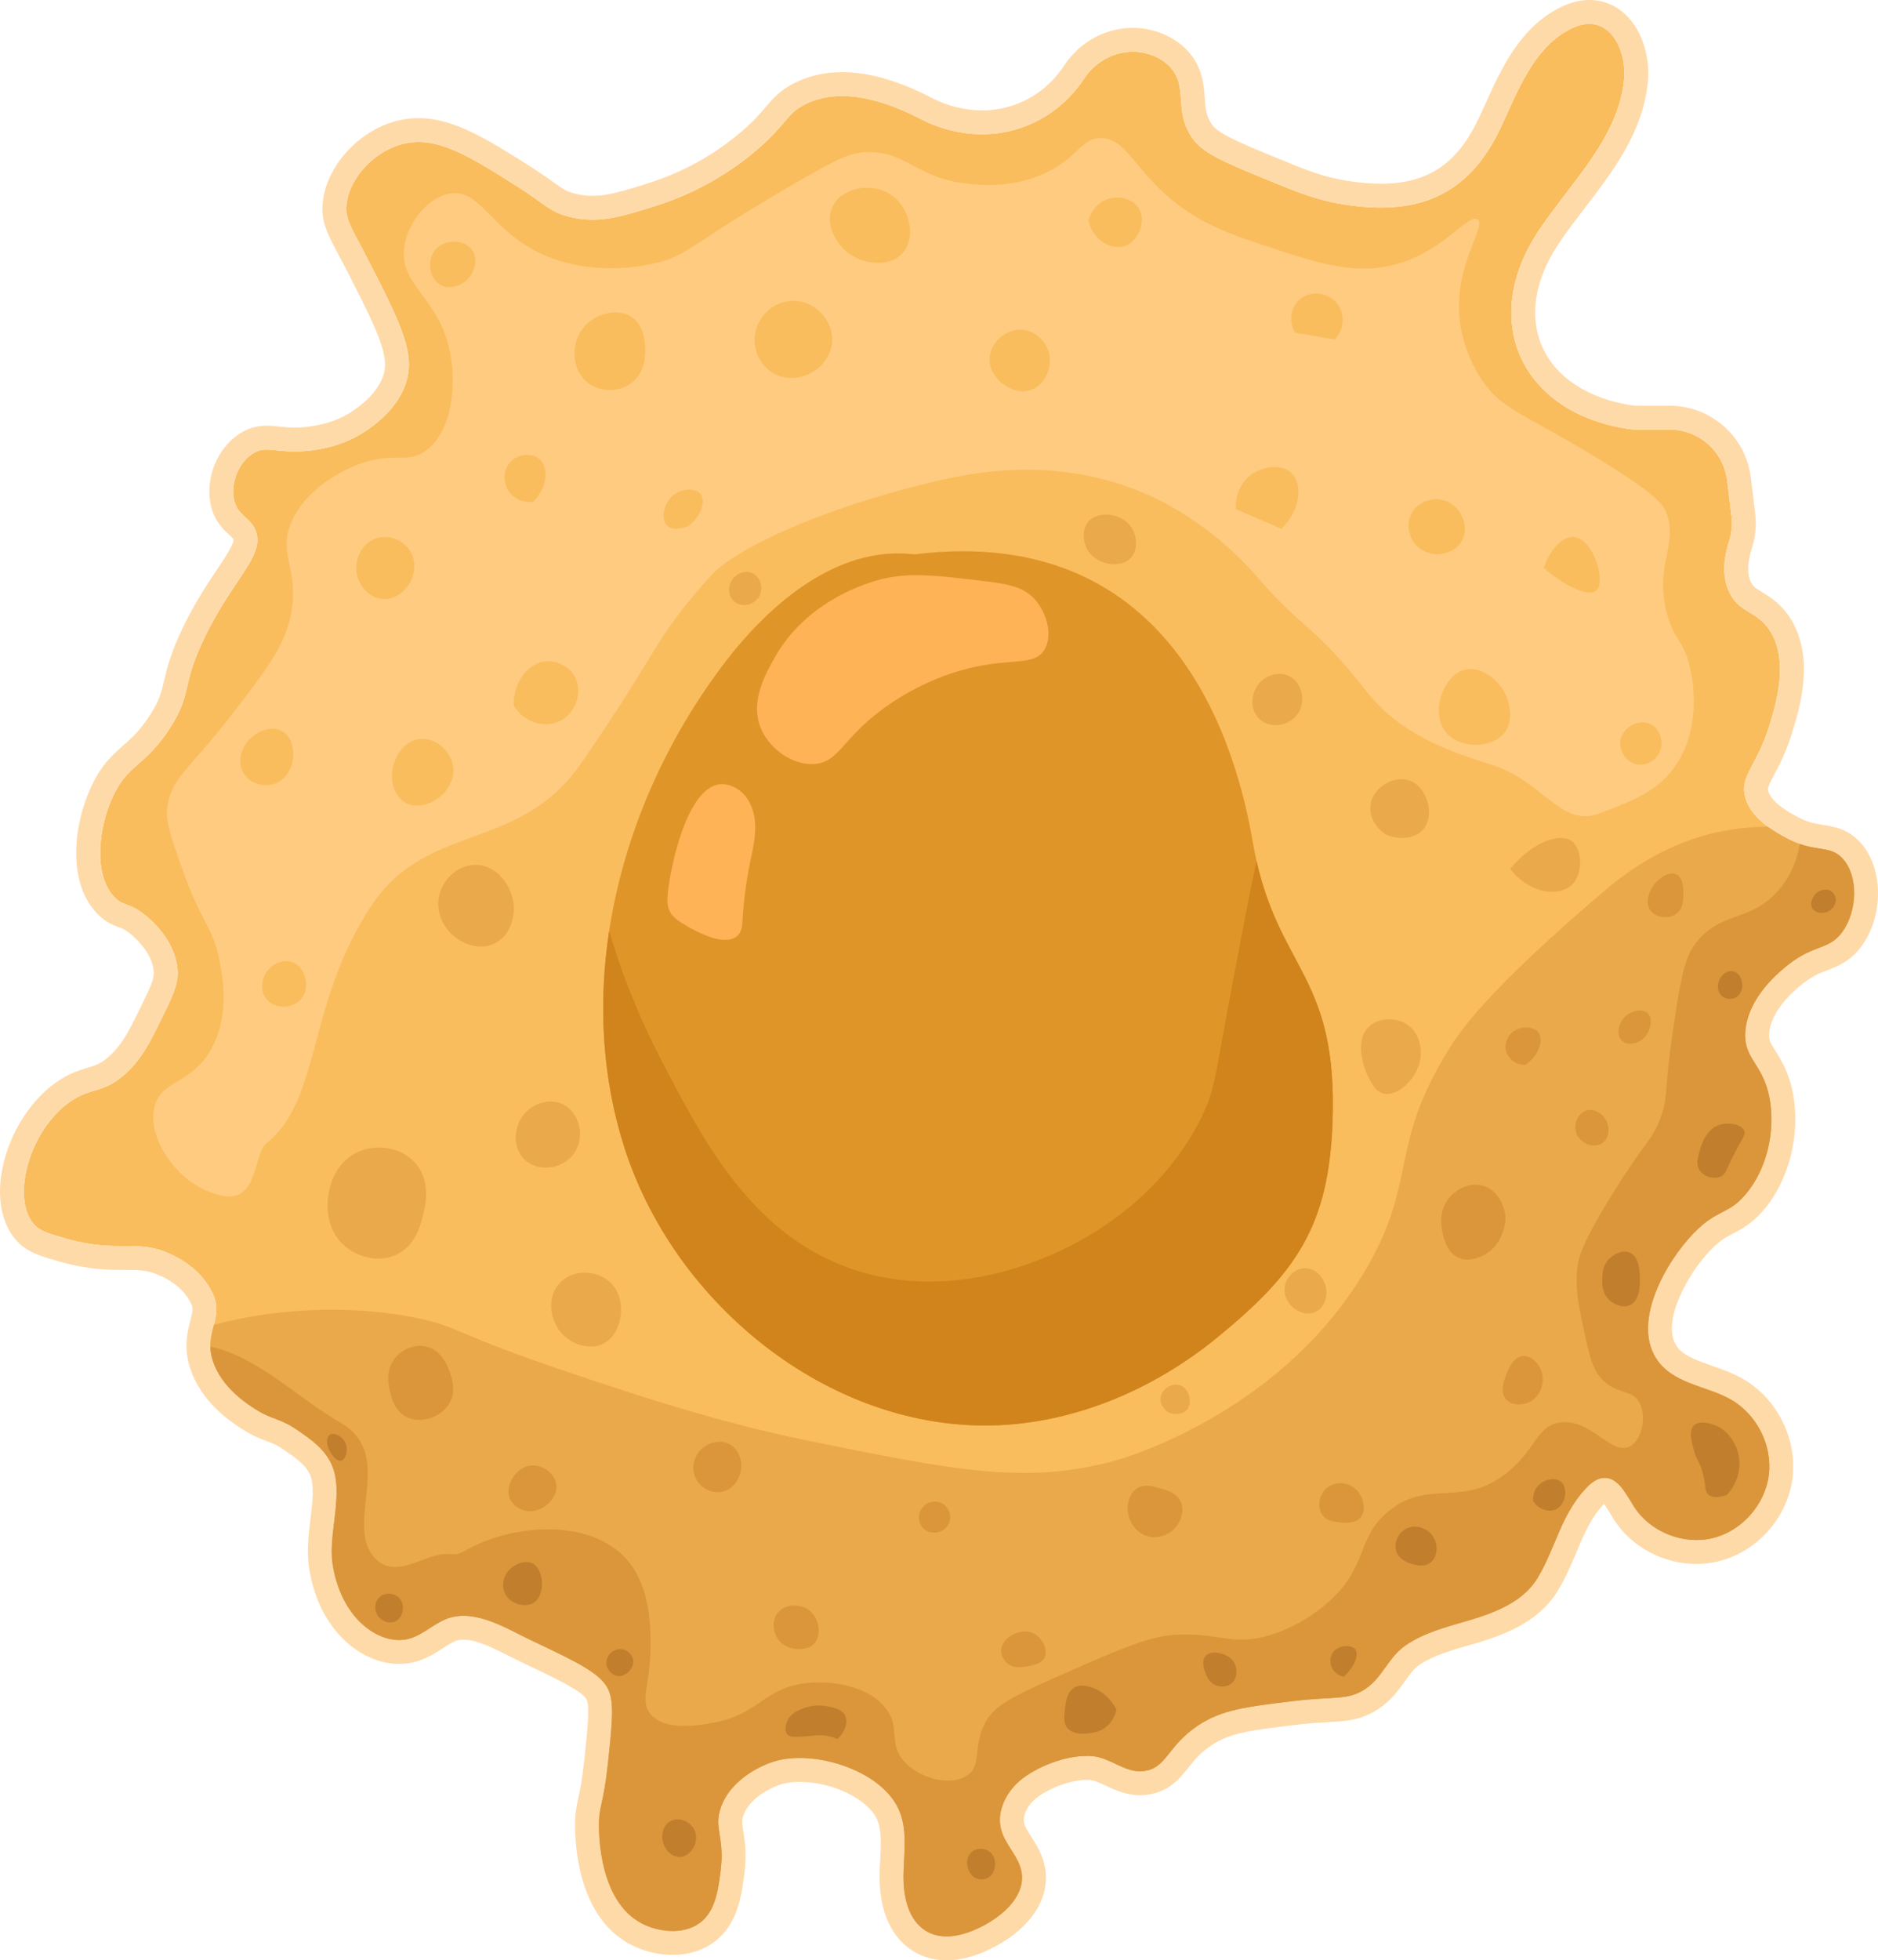 <?xml version="1.0" encoding="UTF-8"?>
<svg id="Capa_2" xmlns="http://www.w3.org/2000/svg" viewBox="0 0 630.722 658.08">
  <defs>
    <style>
      .cls-1 {
        fill: #ffdaa9;
      }

      .cls-2 {
        fill: #f9bd5d;
      }

      .cls-3 {
        fill: #ffcb80;
      }

      .cls-4 {
        fill: #db963b;
      }

      .cls-5 {
        fill: #eaa94b;
      }

      .cls-6 {
        fill: #c17e2d;
      }

      .cls-7 {
        fill: #d1831c;
      }

      .cls-8 {
        fill: #ffb357;
      }

      .cls-9 {
        fill: #e09528;
      }
    </style>
  </defs>
  <g id="Capa_1-2" data-name="Capa_1">
    <g>
      <g>
        <path class="cls-2" d="M618.854,312.718c-4.51,6.34-9.33,4.08-18.39,11.23-2.43,1.93-13.53,10.7-14.29,22.47-.61,9.36,5.99,10.39,8.17,22.47,1.94,10.78-.84,23.62-8.17,32.17-5.9,6.88-9.33,4.68-17.36,12.94-9.03,9.28-20.43,29.01-12.82,41.63,5.42,8.98,16.9,9.43,25.25,14.15,8.78,4.96,14.1,15.46,12.81,25.46-1.29,10-9.18,18.84-18.99,21.15-9.81,2.32-20.88-2.11-26.3-10.61-2.68-4.21-5.38-10.06-10.35-9.63-2.29.2-4.19,1.82-5.78,3.49-8.36,8.84-10.18,20.01-16.18,30.02-4.94,8.24-14.61,11.84-23.71,14.49-7.01,2.04-14.55,4.01-20.64,8.19-5.94,4.09-7.75,10.86-13.59,14.68-6.01,3.93-10.19,2.35-24.51,4.08-15.64,1.9-23.7,2.88-31.66,8.17-10.41,6.93-10.48,14.46-18.39,15.32-6,.66-10.91-4.43-16.85-5.01-7.72-.74-17.43,2.8-23.54,7.37-5.37,4.02-9.11,11.02-7.26,17.48,1.43,5.02,5.91,8.87,6.8,14.02,1.31,7.56-5.51,14.01-12.23,17.69-6.01,3.3-13.55,5.65-19.53,2.3-6.42-3.59-8.09-12.06-7.91-19.41.17-7.35,1.42-15.1-1.68-21.77-6.19-13.34-29.2-20.21-42.39-15.73-1.75.59-13.53,4.78-17.24,15.2-2.56,7.19,1.43,9.75-.12,21.57-.86,6.53-1.79,13.54-7.15,17.36-5.67,4.03-14.01,2.85-19.41,0-14.12-7.46-14.27-29.56-14.29-32.68-.05-6.99,1.46-6.49,3.06-21.45,1.43-13.39,2.1-20.18,0-24.51-2.56-5.27-10.25-8.99-25.53-16.21-8.11-3.83-18.55-10.57-27.77-7.67-4.95,1.55-8.74,5.81-13.76,7.06-4.64,1.16-9.61-.5-13.47-3.31-6.91-5.04-10.74-13.47-12-21.93-1.54-10.36,4.06-24.04-.41-33.52-2.44-5.18-6.87-8.23-11.23-11.23-6.43-4.42-8.44-3.4-14.3-7.15-2.88-1.84-11.42-7.3-14.3-16.34-1.56-4.9-.5-8.5.38-11.95.85-3.29,1.53-6.46-.38-10.52-3.91-8.33-11.49-11.98-14.29-13.27-11.27-5.22-17.3-.18-34.73-5.11-6.12-1.73-9.23-2.65-11.23-5.11-7.44-9.1-1.22-31.35,12.25-40.85,7.2-5.07,10.9-2.59,18.39-9.19,5.7-5.03,8.59-10.92,12.25-18.38,3.87-7.89,5.81-11.83,5.56-16.34-.58-10.9-10.18-18.29-11.69-19.41-4.89-3.65-6.27-2.29-9.19-5.1-7.31-7.04-6.02-22.63-1.02-33.71,5.24-11.6,10.89-10.18,19.41-23.48,7.47-11.68,3.61-13.54,11.23-29.62,9.67-20.41,20.98-28.17,17.36-36.77-1.9-4.51-5.99-4.72-7.15-10.21-1.13-5.4,1.36-12.19,6.13-15.32,4.85-3.18,8.13,0,18.38-1.02,3.16-.31,12.18-1.31,20.43-7.15,2.72-1.93,11-7.78,13.28-17.36,2.22-9.35-2.92-19.64-13.28-39.83-5.53-10.77-7.69-13.29-7.15-18.38.96-9.1,9.65-18.21,19.4-20.43,11.17-2.54,22.05,4.34,37.79,14.3,9.54,6.03,10.9,8.53,17.36,10.21,9.66,2.51,17.4.1,27.58-3.06,6.26-1.95,20.93-6.68,35.74-19.41,10.11-8.68,9.83-12.11,16.34-15.32,12.57-6.19,27.95-.51,38.81,5.11,2.09,1.13,17.85,9.34,35.75,2.04,9.44-3.85,15.41-10.35,18.99-15.74,4.79-7.22,13.71-10.75,21.96-8.07,2.72.88,5.16,2.29,7.05,4.41,5.92,6.66.95,14.23,7.14,23.49,3.51,5.24,10.85,8.26,25.54,14.3,10.2,4.19,16.35,6.72,25.53,8.17,24.18,3.81,41.69-2.35,52.69-25.87,5.77-12.36,10.94-26.51,23.01-32.85,2.27-1.19,4.8-2.06,7.35-1.88,8.05.56,11.8,10.62,11.03,18.66-1.85,19.46-17.54,34.18-28.46,50.4-20.59,30.58-5.9,61.58,29.95,66.91.92.14,1.85.2,2.78.2h11.02c9.86,0,18.16,7.36,19.34,17.14l1.45,11.96c.34,2.78.07,5.6-.78,8.27-1.73,5.42-2.69,12.08.32,17.78,3.47,6.58,8.95,5.69,13.28,12.25,6.58,10,2.15,24.58,0,31.66-4.25,13.98-10.24,17.17-8.17,24.51,1.2,4.26,4.41,7.45,7.6,9.78,2.09,1.53,4.17,2.68,5.67,3.5,10.05,5.55,14.9,2.25,19.41,7.15,5.33,5.8,5.01,17.45,0,24.51Z"/>
        <path class="cls-1" d="M533.738,8.015c.225,0,.45.008.676.024,8.05.56,11.8,10.62,11.03,18.66-1.85,19.46-17.54,34.18-28.46,50.4-20.59,30.58-5.9,61.58,29.95,66.91.92.14,1.85.2,2.78.2h11.02c9.86,0,18.16,7.36,19.34,17.14l1.45,11.96c.34,2.78.07,5.6-.78,8.27-1.73,5.42-2.69,12.08.32,17.78,3.47,6.58,8.95,5.69,13.28,12.25,6.58,10,2.15,24.58,0,31.66-4.25,13.98-10.24,17.17-8.17,24.51,1.2,4.26,4.41,7.45,7.6,9.78,2.09,1.53,4.17,2.68,5.67,3.5,10.05,5.55,14.9,2.25,19.41,7.15,5.33,5.8,5.01,17.45,0,24.51-4.51,6.34-9.33,4.08-18.39,11.23-2.43,1.93-13.53,10.7-14.29,22.47-.61,9.36,5.99,10.39,8.17,22.47,1.94,10.78-.84,23.62-8.17,32.17-5.9,6.88-9.33,4.68-17.36,12.94-9.03,9.28-20.43,29.01-12.82,41.63,5.42,8.98,16.9,9.43,25.25,14.15,8.78,4.96,14.1,15.46,12.81,25.46-1.29,10-9.18,18.84-18.99,21.15-1.747.413-3.536.612-5.324.612-8.252,0-16.521-4.236-20.976-11.222-2.586-4.062-5.191-9.652-9.836-9.653-.169,0-.34.007-.514.022-2.29.2-4.19,1.82-5.78,3.49-8.36,8.84-10.18,20.01-16.18,30.02-4.94,8.24-14.61,11.84-23.71,14.49-7.01,2.04-14.55,4.01-20.64,8.19-5.94,4.09-7.75,10.86-13.59,14.68-6.01,3.93-10.19,2.35-24.51,4.08-15.64,1.9-23.7,2.88-31.66,8.17-10.41,6.93-10.48,14.46-18.39,15.32-.364.04-.724.059-1.081.059-5.519,0-10.19-4.524-15.769-5.069-.691-.066-1.398-.098-2.116-.098-7.313,0-15.86,3.307-21.424,7.468-5.37,4.02-9.11,11.02-7.26,17.48,1.43,5.02,5.91,8.87,6.8,14.02,1.31,7.56-5.51,14.01-12.23,17.69-3.95,2.169-8.56,3.927-12.954,3.927-2.292,0-4.526-.479-6.576-1.627-6.42-3.59-8.09-12.06-7.91-19.41.17-7.35,1.42-15.1-1.68-21.77-4.912-10.585-20.413-17.096-33.196-17.096-3.327,0-6.47.441-9.194,1.367-1.75.59-13.53,4.78-17.24,15.2-2.56,7.19,1.43,9.75-.12,21.57-.86,6.53-1.79,13.54-7.15,17.36-2.597,1.846-5.754,2.599-8.932,2.599-3.761,0-7.551-1.054-10.477-2.599-14.12-7.46-14.27-29.56-14.29-32.68-.05-6.99,1.46-6.49,3.06-21.45,1.43-13.39,2.1-20.18,0-24.51-2.56-5.27-10.25-8.99-25.53-16.21-6.739-3.183-15.088-8.375-23.008-8.375-1.611,0-3.204.215-4.762.705-4.95,1.55-8.74,5.81-13.76,7.06-1.021.255-2.058.374-3.095.374-3.678,0-7.364-1.492-10.375-3.684-6.91-5.04-10.74-13.47-12-21.93-1.54-10.36,4.06-24.04-.41-33.52-2.44-5.18-6.87-8.23-11.23-11.23-6.43-4.42-8.44-3.4-14.3-7.15-2.88-1.84-11.42-7.3-14.3-16.34-1.56-4.9-.5-8.5.38-11.95.85-3.29,1.53-6.46-.38-10.52-3.91-8.33-11.49-11.98-14.29-13.27-11.27-5.22-17.3-.18-34.73-5.11-6.12-1.73-9.23-2.65-11.23-5.11-7.44-9.1-1.22-31.35,12.25-40.85,7.2-5.07,10.9-2.59,18.39-9.19,5.7-5.03,8.59-10.92,12.25-18.38,3.87-7.89,5.81-11.83,5.56-16.34-.58-10.9-10.18-18.29-11.69-19.41-4.89-3.65-6.27-2.29-9.19-5.1-7.31-7.04-6.02-22.63-1.02-33.71,5.24-11.6,10.89-10.18,19.41-23.48,7.47-11.68,3.61-13.54,11.23-29.62,9.67-20.41,20.98-28.17,17.36-36.77-1.9-4.51-5.99-4.72-7.15-10.21-1.13-5.4,1.36-12.19,6.13-15.32,1.717-1.126,3.238-1.455,4.941-1.455,2.387,0,5.133.646,9.28.646,1.25,0,2.626-.059,4.16-.211,3.16-.31,12.18-1.31,20.43-7.15,2.72-1.93,11-7.78,13.28-17.36,2.22-9.35-2.92-19.64-13.28-39.83-5.53-10.77-7.69-13.29-7.15-18.38.96-9.1,9.65-18.21,19.4-20.43,1.581-.359,3.157-.53,4.741-.53,9.607,0,19.537,6.28,33.049,14.83,9.54,6.03,10.9,8.53,17.36,10.21,2.811.73,5.459,1.044,8.052,1.044,6.319,0,12.31-1.863,19.528-4.104,6.26-1.95,20.93-6.68,35.74-19.41,10.11-8.68,9.83-12.11,16.34-15.32,3.879-1.91,8.026-2.69,12.225-2.69,9.407,0,19.077,3.914,26.585,7.8,1.46.789,9.589,5.032,20.456,5.032,4.693,0,9.895-.791,15.293-2.992,9.44-3.85,15.41-10.35,18.99-15.74,3.707-5.587,9.887-8.965,16.315-8.965,1.879,0,3.778.288,5.645.894,2.72.88,5.16,2.29,7.05,4.41,5.92,6.66.95,14.23,7.14,23.49,3.51,5.24,10.85,8.26,25.54,14.3,10.2,4.19,16.35,6.72,25.53,8.17,4.332.682,8.452,1.045,12.356,1.045,17.891,0,31.304-7.609,40.334-26.915,5.77-12.36,10.94-26.51,23.01-32.85,2.069-1.085,4.355-1.904,6.674-1.904M533.738,0c-3.376,0-6.776.922-10.395,2.82-13.075,6.868-19.166,20.307-24.54,32.164-.67,1.479-1.336,2.949-2.011,4.394-7.307,15.623-17.198,22.291-33.072,22.291-3.38,0-7.118-.319-11.109-.948-8.236-1.301-13.723-3.555-23.684-7.647l-.048-.02c-12.328-5.069-19.771-8.129-21.927-11.347-1.919-2.872-2.095-5.386-2.338-8.865-.299-4.276-.708-10.131-5.471-15.489-2.738-3.071-6.292-5.326-10.573-6.711-2.619-.851-5.351-1.284-8.112-1.284-9.185,0-17.781,4.691-22.994,12.549-3.925,5.909-9.086,10.2-15.338,12.749-3.903,1.592-8.03,2.399-12.267,2.399-8.681,0-15.388-3.388-16.645-4.068l-.064-.035-.064-.033c-11.308-5.852-21.209-8.697-30.269-8.697-5.725,0-11.03,1.183-15.765,3.514-5.01,2.47-7.378,5.25-9.886,8.194-1.861,2.184-3.97,4.66-8.134,8.236-13.848,11.903-27.692,16.216-32.903,17.839-6.749,2.095-12.053,3.741-17.145,3.741-2.025,0-3.999-.257-6.036-.787-2.813-.731-3.935-1.534-7.267-3.917-1.948-1.393-4.372-3.127-7.827-5.311-14.187-8.977-25.396-16.07-37.331-16.07-2.195,0-4.388.246-6.518.73-13.044,2.97-24.285,15.007-25.593,27.404-.69,6.506,1.495,10.608,5.115,17.405.84,1.577,1.792,3.365,2.876,5.476,9.585,18.68,14.126,27.942,12.612,34.318-1.573,6.611-7.987,11.162-10.094,12.657-4.467,3.163-10.046,5.085-16.6,5.728-1.173.117-2.274.173-3.377.173-1.92,0-3.503-.173-5.034-.341-1.366-.15-2.779-.304-4.246-.304-3.49,0-6.457.879-9.335,2.767-7.404,4.859-11.433,14.81-9.58,23.664,1.185,5.609,4.35,8.489,6.24,10.209.956.87,1.234,1.151,1.369,1.471.515,1.223-2.924,6.361-5.434,10.112-3.436,5.133-7.712,11.523-11.783,20.115-3.985,8.409-5.154,13.434-6.094,17.471-.912,3.92-1.463,6.286-4.645,11.262-3.45,5.385-6.163,7.768-9.035,10.29-3.503,3.076-7.473,6.562-10.927,14.209-6.079,13.47-7.806,32.602,2.764,42.782,2.684,2.583,5.081,3.431,6.668,3.991,1.066.377,1.771.626,3.288,1.758.845.627,8.097,6.207,8.481,13.413.129,2.33-1.266,5.278-4.717,12.313l-.035.071c-3.395,6.921-5.849,11.921-10.357,15.9-2.791,2.459-4.417,2.942-7.111,3.743-2.796.831-6.277,1.865-10.591,4.903-9.528,6.72-16.776,19.084-18.47,31.502-1.154,8.462.49,15.911,4.63,20.974,3.628,4.463,8.505,5.841,15.255,7.749,9.648,2.729,16.283,2.74,21.615,2.748,4.867.008,7.804.013,11.927,1.922,1.901.876,7.642,3.521,10.403,9.403.657,1.396.638,2.159-.125,5.11l-.124.484c-.979,3.811-2.321,9.031-.133,15.902,3.761,11.807,14.194,18.472,17.622,20.662,3.453,2.21,6.003,3.164,8.052,3.93,1.981.741,3.413,1.277,6.023,3.071,3.755,2.584,7.001,4.817,8.52,8.04,1.64,3.478.927,9.4.238,15.128-.639,5.313-1.3,10.806-.505,16.155,1.739,11.675,7.138,21.343,15.205,27.227,4.629,3.37,9.989,5.223,15.098,5.223,1.716,0,3.411-.206,5.038-.613,3.916-.975,6.949-2.934,9.624-4.663,1.681-1.086,3.269-2.112,4.587-2.525.728-.229,1.498-.339,2.366-.338,4.473,0,10.229,2.916,15.307,5.488,1.478.749,2.874,1.456,4.279,2.12,10.471,4.947,20.362,9.621,21.743,12.465,1.141,2.353.26,10.604-.76,20.157-.765,7.15-1.498,10.51-2.033,12.964-.592,2.712-1.103,5.055-1.072,9.395.058,9.017,1.982,30.95,18.561,39.709,4.31,2.275,9.36,3.527,14.221,3.527,5.125,0,9.82-1.411,13.576-4.081,8.215-5.855,9.508-15.675,10.453-22.846.913-6.963.198-11.417-.324-14.669-.459-2.856-.544-3.593.049-5.259,2.424-6.809,11.251-9.957,12.249-10.293,1.83-.621,4.118-.947,6.635-.947,10.921 0,22.793,5.704,25.926,12.455,1.65,3.55,1.398,8.424,1.132,13.585-.078,1.503-.158,3.058-.194,4.627-.31,12.639,3.956,22.086,12.011,26.59,3.133,1.755,6.663,2.647,10.488,2.647,5.214,0,10.87-1.654,16.812-4.917,11.886-6.509,17.971-16.262,16.269-26.084-.75-4.342-2.911-7.75-4.647-10.489-1.028-1.622-1.999-3.154-2.342-4.358-.755-2.637,1.118-6.445,4.355-8.868,4.546-3.4,11.537-5.87,16.62-5.87.47,0,.925.021,1.352.061,1.241.121,2.986.943,4.834,1.812,3.117,1.467,6.995,3.293,11.7,3.293.653,0,1.311-.036,1.956-.107,7.65-.832,11.356-5.477,14.334-9.21,1.95-2.445,3.967-4.973,7.621-7.405,6.373-4.236,13.209-5.066,28.185-6.886,4.553-.55,8.095-.75,10.941-.912,6.26-.354,11.204-.634,16.988-4.417,4.195-2.744,6.708-6.245,8.926-9.335,1.624-2.262,3.026-4.215,4.823-5.452,4.535-3.113,10.701-4.892,16.663-6.612l1.671-.484c11.021-3.209,22.082-7.619,28.345-18.064,2.591-4.322,4.41-8.646,6.17-12.828,2.576-6.122,4.801-11.409,8.959-15.806.091-.095.176-.183.256-.264.7.953,1.514,2.299,2.076,3.228.409.676.812,1.341,1.214,1.972,5.875,9.213,16.501,14.933,27.737,14.933,2.435,0,4.847-.278,7.169-.828,13.047-3.072,23.37-14.556,25.094-27.924,1.696-13.151-5.219-26.912-16.817-33.463-3.417-1.932-6.964-3.173-10.394-4.374-6.09-2.132-9.925-3.607-11.936-6.94-4.763-7.899,3.896-23.876,11.702-31.899,3.179-3.269,5.204-4.315,7.549-5.526,2.778-1.434,6.235-3.22,10.151-7.785,8.515-9.932,12.429-25.164,9.974-38.807-1.318-7.305-4.017-11.585-5.988-14.711-1.797-2.851-2.216-3.607-2.072-5.819.341-5.276,4.335-11.202,11.247-16.691,3.328-2.626,5.753-3.558,8.32-4.544,3.503-1.346,7.862-3.021,11.646-8.34,7.359-10.37,7.068-26.202-.629-34.579-4.179-4.54-8.738-5.263-12.402-5.844-2.731-.433-5.311-.843-9.035-2.899-1.243-.68-3.076-1.682-4.811-2.951-2.57-1.877-4.122-3.722-4.619-5.486-.268-.951-.246-1.337,1.991-5.58,1.74-3.3,4.124-7.819,6.132-14.426,2.491-8.205,7.671-25.261-.973-38.397-3.098-4.692-6.674-6.855-9.285-8.434-2.164-1.308-2.883-1.787-3.601-3.149-1.439-2.725-1.362-6.628.226-11.604,1.213-3.81,1.583-7.738,1.1-11.68l-1.449-11.951c-1.664-13.789-13.399-24.19-27.296-24.19h-11.02c-.57,0-1.1-.037-1.575-.109-14.636-2.176-25.63-9.354-30.191-19.696-4.532-10.277-2.513-22.641,5.684-34.815,2.627-3.902,5.538-7.705,8.621-11.731,9.621-12.568,19.57-25.563,21.17-42.387.737-7.7-1.542-15.717-5.948-20.917-3.314-3.912-7.638-6.158-12.504-6.497-.401-.028-.818-.043-1.232-.043h0Z"/>
      </g>
      <path class="cls-9" d="M447.534,376.628c-1.26,34.68-11.91,50.51-38.81,72.44-19.3,15.74-42.91,26.56-67.7,28.98-57.61,5.65-113.51-37.49-131.25-92.59-7.6-23.6-8.92-48.55-5.18-72.96,4.98-32.6,19-64.26,39.16-90.5,15.33-19.93,37.6-38.55,62.5-35.99.27.03.53.12.79.09,89.13-10.99,108.75,67.94,113.64,96.28.4,2.32.84,4.51,1.31,6.59,8.37,36.99,27.28,39.31,25.54,87.66Z"/>
      <path class="cls-7" d="M447.534,376.628c-1.26,34.68-11.91,50.51-38.81,72.44-19.3,15.74-42.91,26.56-67.7,28.98-57.61,5.65-113.51-37.49-131.25-92.59-7.6-23.6-8.92-48.55-5.18-72.96,3.4,11.64,8.51,25.93,16.94,42.26,14.57,28.22,31.11,60.25,65.36,71.51,30.78,10.13,59.17-2.02,66.38-5.1,7.37-3.16,35.31-16.14,50.04-45.71,4.86-9.75,4.73-14.17,10.22-43.16,3.33-17.63,6.06-32.06,8.46-43.33,8.37,36.99,27.28,39.31,25.54,87.66Z"/>
      <path class="cls-8" d="M331.574,195.207c-18.445-2.23-27.667-3.345-38.298,0-4.433,1.395-22.864,7.492-32.936,25.277-3.37,5.951-8.729,15.414-4.596,24.511,2.978,6.553,10.421,11.901,17.617,11.489,8.373-.479,9.355-8.352,22.979-18.383,2.864-2.108,13.697-9.935,28.773-13.694,14.632-3.648,22.146-.693,25.61-6.221,2.981-4.757.841-12.413-3.064-16.851-3.552-4.037-8.373-5.195-16.085-6.128Z"/>
      <path class="cls-8" d="M242.702,263.226c-12.081-.229-17.747,29.041-18.435,36.755-.175,1.958-.254,4.019.585,5.797.855,1.812,2.542,3.074,4.231,4.15,3.001,1.913,6.218,3.486,9.571,4.68,3.326,1.185,7.775,1.647,9.704-1.311.847-1.299.936-2.932,1.026-4.481.368-6.343,1.186-12.659,2.447-18.886.895-4.424,2.02-8.874,1.79-13.382-.23-4.507-2.071-9.203-5.878-11.625-1.791-1.139-3.47-1.668-5.041-1.698Z"/>
      <path class="cls-3" d="M61.191,291.649c-3.588-10.147-5.382-15.22-5.106-19.506.683-10.612,7.729-14.049,21.447-31.837,12.464-16.162,18.695-24.243,20.425-35.425,2.27-14.673-4.795-18.864,0-29.775,5.843-13.294,21.545-18.931,23.489-19.6,11.391-3.922,15.254.298,21.447-4.12,8.98-6.405,10.528-22.176,8.17-33.541-3.78-18.224-16.939-21.929-15.319-34.723,1.083-8.554,8.289-17.351,15.888-18.193,9.57-1.06,12.934,11.249,28.026,19.214,17.452,9.21,36.357,5.102,39.83,4.347,11.859-2.577,12.148-6.65,49.021-27.837,13.759-7.906,17.299-9.396,22.468-9.567,13.5-.447,16.742,8.807,34.135,10.588,4.424.453,15.764,1.615,27.009-4.085,10.014-5.076,11.129-11.12,17.495-11.234,7.763-.139,10.675,8.767,21.447,18.573,11.124,10.127,22.574,13.878,35.745,18.193,16.454,5.391,29.015,9.506,42.894,5.368,15.703-4.682,23.617-17.103,26.553-14.826,3.089,2.396-7.605,14.644-6.128,32.563.896,10.864,5.853,18.812,7.634,21.438,6.734,9.933,13.514,10.835,38.324,25.924,20.678,12.576,22.532,15.941,23.489,18.383,4.2,10.715-3.728,16.797,0,32.908,2.367,10.231,6.002,9.668,8.17,19.92.58,2.744,3.922,18.544-4.679,31.705-5.882,9-14.365,12.2-25.959,16.573-13.008,4.907-18.692-11.066-36.766-16.573-15.024-4.578-30.51-10.729-40.851-23.767-19.866-25.047-19.599-18.809-37.787-39.643-15.357-17.59-32.644-25.457-36.766-27.251-30.677-13.351-59.588-6.91-71.489-4.085-39.308,9.329-66.971,22.955-74.543,31.336-19.848,21.968-17.103,24.774-43.925,63.41-20.568,29.627-51.605,19.38-70.213,47.467-21.753,32.834-16.813,65.084-35.234,79.784-5.336,4.258-1.746,25.648-22.213,14.939-10.072-5.27-18.003-18.241-15.319-27.575,2.442-8.493,11.704-7.114,18.383-17.985,7.339-11.945,4.182-26.671,3.064-31.889-2.262-10.553-5.723-11.125-12.255-29.598Z"/>
      <path class="cls-5" d="M618.854,312.718c-4.51,6.34-9.33,4.08-18.39,11.23-2.43,1.93-13.53,10.7-14.29,22.47-.61,9.36,5.99,10.39,8.17,22.47,1.94,10.78-.84,23.62-8.17,32.17-5.9,6.88-9.33,4.68-17.36,12.94-9.03,9.28-20.43,29.01-12.82,41.63,5.42,8.98,16.9,9.43,25.25,14.15,8.78,4.96,14.1,15.46,12.81,25.46-1.29,10-9.18,18.84-18.99,21.15-9.81,2.32-20.88-2.11-26.3-10.61-2.68-4.21-5.38-10.06-10.35-9.63-2.29.2-4.19,1.82-5.78,3.49-8.36,8.84-10.18,20.01-16.18,30.02-4.94,8.24-14.61,11.84-23.71,14.49-7.01,2.04-14.55,4.01-20.64,8.19-5.94,4.09-7.75,10.86-13.59,14.68-6.01,3.93-10.19,2.35-24.51,4.08-15.64,1.9-23.7,2.88-31.66,8.17-10.41,6.93-10.48,14.46-18.39,15.32-6,.66-10.91-4.43-16.85-5.01-7.72-.74-17.43,2.8-23.54,7.37-5.37,4.02-9.11,11.02-7.26,17.48,1.43,5.02,5.91,8.87,6.8,14.02,1.31,7.56-5.51,14.01-12.23,17.69-6.01,3.3-13.55,5.65-19.53,2.3-6.42-3.59-8.09-12.06-7.91-19.41.17-7.35,1.42-15.1-1.68-21.77-6.19-13.34-29.2-20.21-42.39-15.73-1.75.59-13.53,4.78-17.24,15.2-2.56,7.19,1.43,9.75-.12,21.57-.86,6.53-1.79,13.54-7.15,17.36-5.67,4.03-14.01,2.85-19.41,0-14.12-7.46-14.27-29.56-14.29-32.68-.05-6.99,1.46-6.49,3.06-21.45,1.43-13.39,2.1-20.18,0-24.51-2.56-5.27-10.25-8.99-25.53-16.21-8.11-3.83-18.55-10.57-27.77-7.67-4.95,1.55-8.74,5.81-13.76,7.06-4.64,1.16-9.61-.5-13.47-3.31-6.91-5.04-10.74-13.47-12-21.93-1.54-10.36,4.06-24.04-.41-33.52-2.44-5.18-6.87-8.23-11.23-11.23-6.43-4.42-8.44-3.4-14.3-7.15-2.88-1.84-11.42-7.3-14.3-16.34-.54-1.69-.77-3.22-.79-4.64-.06-2.72.59-5.05,1.17-7.31,24.61-6.6,50.09-6.21,69.03-2.13,13.69,2.95,11.93,5.23,51.06,18.37,20.49,6.88,48.92,16.43,79.66,22.67,49.27,10.02,73.9,15.02,104.17,6.29,4.04-1.17,56.38-17.09,83.74-65.14,16.43-28.84,7.11-39.84,26.56-71.69,4.18-6.86,13.21-20.43,53.1-54.32,19.23-16.33,38.12-21.26,54.63-21.26,2.09,1.53,4.17,2.68,5.67,3.5,1.84,1.02,3.5,1.74,5.02,2.26,6.79,2.36,10.71.89,14.39,4.89,5.33,5.8,5.01,17.45,0,24.51Z"/>
      <path class="cls-4" d="M618.854,312.718c-4.51,6.34-9.33,4.08-18.39,11.23-2.43,1.93-13.53,10.7-14.29,22.47-.61,9.36,5.99,10.39,8.17,22.47,1.94,10.78-.84,23.62-8.17,32.17-5.9,6.88-9.33,4.68-17.36,12.94-9.03,9.28-20.43,29.01-12.82,41.63,5.42,8.98,16.9,9.43,25.25,14.15,8.78,4.96,14.1,15.46,12.81,25.46-1.29,10-9.18,18.84-18.99,21.15-9.81,2.32-20.88-2.11-26.3-10.61-2.68-4.21-5.38-10.06-10.35-9.63-2.29.2-4.19,1.82-5.78,3.49-8.36,8.84-10.18,20.01-16.18,30.02-4.94,8.24-14.61,11.84-23.71,14.49-7.01,2.04-14.55,4.01-20.64,8.19-5.94,4.09-7.75,10.86-13.59,14.68-6.01,3.93-10.19,2.35-24.51,4.08-15.64,1.9-23.7,2.88-31.66,8.17-10.41,6.93-10.48,14.46-18.39,15.32-6,.66-10.91-4.43-16.85-5.01-7.72-.74-17.43,2.8-23.54,7.37-5.37,4.02-9.11,11.02-7.26,17.48,1.43,5.02,5.91,8.87,6.8,14.02,1.31,7.56-5.51,14.01-12.23,17.69-6.01,3.3-13.55,5.65-19.53,2.3-6.42-3.59-8.09-12.06-7.91-19.41.17-7.35,1.42-15.1-1.68-21.77-6.19-13.34-29.2-20.21-42.39-15.73-1.75.59-13.53,4.78-17.24,15.2-2.56,7.19,1.43,9.75-.12,21.57-.86,6.53-1.79,13.54-7.15,17.36-5.67,4.03-14.01,2.85-19.41,0-14.12-7.46-14.27-29.56-14.29-32.68-.05-6.99,1.46-6.49,3.06-21.45,1.43-13.39,2.1-20.18,0-24.51-2.56-5.27-10.25-8.99-25.53-16.21-8.11-3.83-18.55-10.57-27.77-7.67-4.95,1.55-8.74,5.81-13.76,7.06-4.64,1.16-9.61-.5-13.47-3.31-6.91-5.04-10.74-13.47-12-21.93-1.54-10.36,4.06-24.04-.41-33.52-2.44-5.18-6.87-8.23-11.23-11.23-6.43-4.42-8.44-3.4-14.3-7.15-2.88-1.84-11.42-7.3-14.3-16.34-.54-1.69-.77-3.22-.79-4.64,15.85,3.3,29.522,17.402,43.64,25.47,18.726,10.701,1.427,33.664,11.237,45.084,7.109,8.277,16.642-1.128,24.818-.962,1.156.023,2.329.208,3.458-.04.994-.218,1.882-.755,2.766-1.259,14.988-8.541,41.09-11.052,53.721,2.947,8.47,9.38,8.27,23.7,8.17,30.63-.16,11.8-3.67,16.98,0,21.45,4.73,5.75,16.02,3.82,20.44,3.06,15.84-2.71,17.23-11.24,30.63-13.27,9.88-1.5,23.23,1,28.59,9.19,3.99,6.09.46,10.59,5.06,16.34,5.22,6.53,16.53,9.18,21.93,5.11,4.68-3.53,1.57-9.59,5.69-17.37,2.63-4.95,6.72-7.82,21.32-14.29,22.13-9.82,33.2-14.73,42-15.32,15.29-1.03,19.48,4.01,32.68,0,1.79-.55,10.06-3.17,18.39-10.22,14.89-12.6,9.87-22.36,21.44-31.54,13.61-10.8,24.78-.65,39.83-12.95,9.43-7.71,9.62-15.42,17.36-16.59,10.36-1.56,17.26,11.14,23.49,8.03,4.27-2.12,5.89-10.49,3.07-15.06-2.42-3.93-6.5-2.44-11.24-6.44-4.12-3.48-5.18-8.16-7.15-17.36-1.96-9.23-3.21-15.09-2.04-22.47.36-2.22,1.32-7.03,12.26-24.51,10.94-17.48,12.53-16.74,15.32-24.11,2.98-7.9,1.29-9.12,4.08-27.97,2.47-16.7,3.71-25.05,7.25-30.12,8.45-12.07,18.71-7.45,28.5-18.74,4.33-5,6.2-10.39,7.1-15.48,6.79,2.36,10.71.89,14.39,4.89,5.33,5.8,5.01,17.45,0,24.51Z"/>
      <path class="cls-2" d="M212.084,106.356c-4.941-3.249-13.087-.991-16.851,4.596-3.566,5.292-3.157,13.508,2.298,17.617,4.196,3.161,10.39,3.147,14.553,0,4.886-3.694,4.66-9.955,4.596-11.741-.06-1.666-.276-7.63-4.596-10.472Z"/>
      <path class="cls-2" d="M266.467,100.994c-6.249-.013-11.683,4.678-12.816,10.723-1.012,5.399,1.541,11.171,6.408,13.787,5.472,2.942,11.02.364,11.77,0,4.112-1.995,7.667-6.353,7.66-11.57-.009-6.655-5.813-12.926-13.021-12.941Z"/>
      <path class="cls-2" d="M298.637,64.994c-6.463-3.877-16.282-1.822-19.149,4.596-2.445,5.472,1.086,12.053,5.362,15.319,5.245,4.007,14.036,4.877,18.332,0,4.73-5.369,2.328-15.793-4.545-19.915Z"/>
      <path class="cls-2" d="M158.467,83.846c-2.61-3.602-9.136-3.712-12.255,0-3.011,3.584-2.01,9.736,1.787,11.83,2.914,1.607,6.67.38,8.851-1.702,2.668-2.546,3.784-7.138,1.617-10.128Z"/>
      <path class="cls-2" d="M181.191,154.101c-2.084-1.819-5.987-1.934-8.681,0-3.199,2.297-3.868,6.892-2.043,10.213,1.638,2.98,5.122,4.637,8.681,4.085,5.051-5.13,4.981-11.733,2.042-14.298Z"/>
      <path class="cls-2" d="M192.923,226.939c-2.008-3.456-6.125-5.284-9.711-4.923-5.67.57-10.802,6.692-10.702,14.809,3.59,6.101,11.18,7.944,16.34,4.798,4.792-2.921,6.913-9.795,4.073-14.683Z"/>
      <path class="cls-2" d="M137.786,185.056c-2.287-3.726-7.009-5.673-11.234-4.402-5.28,1.588-7.769,7.594-6.638,12.442.885,3.795,4.183,7.72,8.776,7.983,5.721.328,8.915-5.285,9.097-5.617.242-.442,2.951-5.598,0-10.406Z"/>
      <path class="cls-2" d="M152.029,256.506c-1.117-4.892-5.801-8.728-10.668-8.448-6.47.373-10.094,7.839-9.702,13.277.09,1.248.654,6.034,4.596,8.17,3.535,1.916,7.313.362,8.192,0,4.299-1.769,8.966-6.939,7.583-12.999Z"/>
      <path class="cls-2" d="M94.893,245.505c-3.986-2.368-9.674.324-12.255,4.085-.347.506-3.467,5.215-1.021,9.653,1.963,3.562,6.464,5.049,10.213,3.981,4.548-1.295,6.384-5.892,6.638-9.038.035-.427.423-6.305-3.575-8.681Z"/>
      <path class="cls-2" d="M235.318,165.845c-1.598-2.068-5.964-1.869-8.681,0-3.645,2.508-4.997,8.485-2.483,10.723,2.307,2.054,6.887.085,7.079,0,4.633-3.672,5.749-8.57,4.085-10.723Z"/>
      <path class="cls-2" d="M352.122,117.896c-1.204-3.777-4.754-6.973-9.059-7.199-5.631-.295-10.511,4.599-10.723,9.702-.178,4.278,2.985,7.257,4.085,8.17.551.458,4.944,3.989,9.702,2.366,4.861-1.658,7.647-7.857,5.995-13.039Z"/>
      <path class="cls-2" d="M382.382,69.846c-2.093-3.292-6.706-4.146-10.213-3.064-5.088,1.569-6.55,6.809-6.638,7.149,1.432,6.787,7.813,10.21,12.255,8.681,4.533-1.56,7.378-8.391,4.596-12.766Z"/>
      <path class="cls-2" d="M448.254,100.994c-3.316-3.179-8.981-3.364-12.255,0-2.648,2.721-3.135,7.15-1.021,10.723l13.277,2.228c3.613-3.73,3.474-9.621,0-12.951Z"/>
      <path class="cls-2" d="M433.658,158.696c-3.009-2.803-8.69-2.246-12.468,0-4.101,2.438-6.476,7.175-6.128,12.238,5.106,2.189,10.213,4.378,15.319,6.567,6.786-6.671,6.98-15.354,3.276-18.805Z"/>
      <path class="cls-2" d="M485.531,168.149c-3.904-1.411-8.903-.052-11.234,3.785-1.782,2.934-1.559,6.585,0,9.332,1.852,3.261,5.376,4.873,8.681,4.79,3.084-.078,6.614-1.648,8.17-4.79,2.293-4.63-.414-11.236-5.617-13.117Z"/>
      <path class="cls-2" d="M528.425,180.266c-3.709-.163-7.885,4.171-9.957,10.414,7.762,6.598,15.155,9.733,17.617,7.591,3.432-2.986-1.006-17.713-7.66-18.005Z"/>
      <path class="cls-2" d="M505.446,232.739c-2.52-4.905-8.36-9.196-13.476-7.938-7.263,1.786-11.717,14.427-6.439,20.959,4.569,5.654,15.652,5.771,19.915,0,3.867-5.236.174-12.682,0-13.021Z"/>
      <path class="cls-2" d="M554.467,243.134c-3.454-1.751-8.597.185-10.213,4.91-.664,3.938,1.704,7.59,5.106,8.462,3.05.782,6.191-.86,7.66-3.341,2.027-3.424.802-8.331-2.553-10.031Z"/>
      <path class="cls-2" d="M98.493,323.122c-3.022-1.268-6.901.241-8.903,3.064-1.893,2.67-2.232,6.693,0,9.337,2.828,3.35,8.624,3.111,11.43,0,3.324-3.685,1.741-10.61-2.528-12.401Z"/>
      <path class="cls-5" d="M159.612,290.333c-5.46.046-10.28,4.198-11.868,9.372-1.723,5.612.769,11.08,4.285,14.216,3.088,2.754,8.826,5.369,14.098,2.766,5.293-2.614,6.69-8.796,6.382-12.85-.485-6.381-5.656-13.566-12.896-13.504Z"/>
      <path class="cls-5" d="M438.303,425.729c-3.027.026-5.699,2.328-6.58,5.196-.955,3.111.426,6.143,2.376,7.882,1.712,1.527,4.894,2.976,7.816,1.533,2.934-1.449,3.709-4.877,3.538-7.124-.269-3.538-3.136-7.521-7.15-7.487Z"/>
      <path class="cls-5" d="M189.106,370.751c-4.34-2.16-9.729-.451-12.766,2.881-3.878,4.255-4.437,11.724,0,15.793,4.675,4.287,12.917,2.985,16.584-2.433,3.69-5.453,1.683-13.505-3.817-16.242Z"/>
      <path class="cls-5" d="M252.823,192.481c-2.17-1.08-4.865-.225-6.383,1.441-1.939,2.127-2.218,5.862,0,7.897,2.337,2.144,6.458,1.492,8.292-1.216,1.845-2.727.842-6.752-1.909-8.121Z"/>
      <path class="cls-5" d="M432.938,226.961c-3.364-1.674-7.542-.349-9.896,2.234-3.006,3.298-3.439,9.088,0,12.242,3.624,3.323,10.013,2.314,12.855-1.886,2.861-4.227,1.305-10.468-2.959-12.59Z"/>
      <path class="cls-5" d="M139.153,390.086c-4.92-5.215-13.241-6.209-19.507-3.093-8.083,4.019-9.239,13.133-9.434,14.672-.201,1.581-1.33,10.481,5.362,16.436,4.494,3.999,11.655,5.905,17.617,3.064,6.215-2.962,7.94-9.566,8.763-12.717.808-3.094,3.149-12.056-2.8-18.362Z"/>
      <path class="cls-5" d="M204.812,430.356c-4.123-3.765-11.799-4.576-16.473,0-4.78,4.68-3.773,12.4,0,16.888,3.433,4.083,9.685,6.12,14.239,3.836,6.657-3.337,8.286-15.198,2.234-20.724Z"/>
      <path class="cls-5" d="M473.042,261.906c-5.153-1.552-12.15,2.528-12.788,8.537-.396,3.729,1.726,7.558,5.362,9.786,4.679,1.92,9.661,1.193,12.255-1.67,4.314-4.76,1.433-14.767-4.829-16.652Z"/>
      <path class="cls-5" d="M396.157,464.977c-2.576-.776-6.075,1.264-6.394,4.269-.198,1.864.863,3.779,2.681,4.893,2.339.96,4.83.596,6.128-.835,2.157-2.38.717-7.383-2.414-8.326Z"/>
      <path class="cls-5" d="M527.87,282.381c-3.888-2.881-12.894-.035-20.666,9.269,6.542,8.539,16.473,9.407,20.666,5.43,3.833-3.635,3.613-12.021,0-14.699Z"/>
      <path class="cls-5" d="M379.829,176.832c-3.232-4.557-11.012-5.546-14.298-1.726-2.296,2.668-1.907,7.113,0,9.95,3.108,4.625,10.889,5.93,14.298,2.165,2.446-2.701,2.107-7.419,0-10.389Z"/>
      <path class="cls-5" d="M473.042,344.266c-3.878-2.914-9.498-2.689-12.835,0-5.469,4.407-2.484,13.566-.719,17.154,1.053,2.14,2.468,5.017,5.176,5.68,4.86,1.189,11.747-5.276,12.441-12.32.109-1.105.542-7.053-4.063-10.514Z"/>
      <path class="cls-4" d="M143.09,452.033c-4.035-.925-8.113,1.028-10.41,3.855-3.357,4.132-2.171,9.22-1.702,11.234.461,1.978,1.506,6.465,5.447,8.511,4.885,2.536,11.962.148,14.638-4.766,2.215-4.068.639-8.441,0-10.213-.709-1.967-2.67-7.405-7.973-8.621Z"/>
      <path class="cls-4" d="M186.808,498.101c-.617-3.564-4.471-6.339-8.17-6.128-5.23.298-9.108,6.506-7.489,10.894.943,2.558,3.639,4.185,6.128,4.426,4.914.475,10.375-4.324,9.532-9.191Z"/>
      <path class="cls-4" d="M245.02,484.824c-3.821-2.069-8.747-.088-10.894,3.404-1.516,2.467-1.823,5.978,0,8.851,1.667,2.628,4.869,4.335,8.17,3.745,3.775-.675,5.898-4.034,6.468-6.809.654-3.182-.369-7.364-3.745-9.191Z"/>
      <path class="cls-4" d="M270.893,539.973c-3.013-1.723-7.63-1.39-9.872,1.702-1.829,2.522-1.381,5.914,0,8.17,2.053,3.355,5.865,3.7,6.468,3.745.585.043,4.159.305,6.128-2.042,2.547-3.038,1.383-9.226-2.723-11.575Z"/>
      <path class="cls-4" d="M316.169,504.569c-2.774-1.336-6.048.18-7.149,2.756-.851,1.993-.32,4.43,1.362,6.095,2.911,2.009,6.775.977,8.17-1.702,1.257-2.413.341-5.837-2.383-7.149Z"/>
      <path class="cls-4" d="M346.692,548.143c-4.262-1.764-10.004,1.621-10.437,5.477-.204,1.818.781,3.655,2.042,4.736,2.17,1.858,5.004,1.347,6.809,1.021,1.841-.332,4.791-.864,5.787-3.064,1.23-2.714-1.02-6.854-4.201-8.17Z"/>
      <path class="cls-4" d="M389.739,499.643c-2.415-.71-5.379-1.582-7.868,0-3.02,1.919-3.697,6.407-2.723,9.691.112.376,1.668,5.306,6.657,6.468,3.51.818,6.956-.639,9.002-3.064,1.756-2.082,3.112-5.627,1.702-8.666-1.311-2.825-4.315-3.708-6.771-4.43Z"/>
      <path class="cls-4" d="M453.701,498.755c-2.396-1.249-5.853-1.241-8.226.888-2.61,2.342-3.133,6.555-1.306,9.011,1.394,1.874,3.745,2.171,5.419,2.383,1.37.173,5.599.708,7.484-1.764,2.128-2.791.553-8.472-3.371-10.518Z"/>
      <path class="cls-4" d="M517.701,460.314c-.857-2.447-3.295-5.282-6.128-5.106-3.465.215-5.163,4.787-5.787,6.468-.712,1.916-2.099,5.649-.005,8.068,1.812,2.093,5.251,2.067,7.495,1.124,3.86-1.622,5.797-6.638,4.426-10.553Z"/>
      <path class="cls-4" d="M497.957,398.016c-5.872-1.639-10.517,3.24-10.894,3.649-4.548,4.938-2.733,11.724-2.383,13.032.533,1.992,1.573,5.879,5.106,7.489,3.796,1.73,7.734-.413,8.851-1.021,4.158-2.263,5.596-6.266,6.036-7.489.449-1.25,1.252-3.572.772-6.468-.064-.388-1.359-7.48-7.489-9.191Z"/>
      <path class="cls-4" d="M539.488,376.228c-1.197-2.381-4.136-4.311-6.809-3.404-2.75.933-4.498,4.624-3.064,8.17,1.979,3.479,6.101,4.386,8.511,2.763,2.296-1.546,2.59-5.085,1.362-7.529Z"/>
      <path class="cls-4" d="M516.68,346.611c-1.565-2.03-6.103-2.423-8.851,0-1.54,1.358-2.643,3.711-2.042,6.128.677,2.724,3.324,4.749,6.468,4.766,5.01-3.492,6.146-8.661,4.426-10.894Z"/>
      <path class="cls-4" d="M562.978,293.505c-2.712-1.295-7.287,2-8.851,5.856-.333.821-1.515,3.734,0,6.059,1.753,2.691,6.256,3.273,8.851,1.362,2.203-1.622,2.316-4.513,2.383-6.209.033-.835.229-5.821-2.383-7.068Z"/>
      <path class="cls-4" d="M553.373,340.101c-1.726-1.627-5.631-.85-7.757,1.362-1.99,2.07-2.936,5.933-1.021,7.83,1.627,1.612,4.657,1.149,6.479,0,3.214-2.028,4.351-7.257,2.299-9.191Z"/>
      <path class="cls-6" d="M178.835,524.824c-2.856-1.405-7.851.713-9.368,4.591-.114.29-1.255,3.355.49,6.132,1.991,3.17,6.577,4.113,9.191,2.553,4.133-2.466,3.608-11.348-.313-13.277Z"/>
      <path class="cls-6" d="M133.957,536.314c-1.649-1.586-4.744-1.895-6.638,0-1.872,1.873-1.555,4.88,0,6.638,1.39,1.571,3.822,2.206,5.617,1.277,2.621-1.357,3.283-5.739,1.021-7.915Z"/>
      <path class="cls-6" d="M115.829,483.983c-1.065-1.895-3.762-3.293-5.106-2.308-1.012.741-1.2,2.788-.255,4.851,1.147,2.49,2.862,4.097,4.085,3.83,1.603-.35,2.624-3.975,1.277-6.373Z"/>
      <path class="cls-6" d="M212.595,556.994c-.376-1.766-2.082-3.236-4.024-3.374-2.469-.176-4.819,1.832-4.912,4.396-.081,2.256,1.611,4.248,3.575,4.596,2.938.521,5.976-2.728,5.362-5.617Z"/>
      <path class="cls-6" d="M232.872,613.675c-1.584-2.454-5.107-3.785-7.766-2.298-2.468,1.38-2.982,4.508-2.553,6.638.547,2.717,2.968,5.504,5.872,5.362,2.661-.13,4.201-2.644,4.447-3.064,1.091-1.859,1.37-4.515,0-6.638Z"/>
      <path class="cls-6" d="M277.957,572.824c-1.225-.257-4.206-.714-7.66.511-1.933.685-4.708,1.669-5.872,4.34-.082.187-1.311,3.099,0,4.596.888,1.014,3.158.86,7.66.511,2.141-.166,2.421-.293,3.575-.255,2.412.078,4.353.734,5.617,1.277,2.591-2.506,3.635-5.726,2.553-7.915-1.01-2.042-3.569-2.58-5.872-3.064Z"/>
      <path class="cls-6" d="M332.339,621.59c-1.554-1.182-4.112-1.405-5.872,0-2.192,1.75-1.599,4.792-1.532,5.106.04.187.774,3.385,3.597,4.085.099.024,2.19.509,3.807-.766,2.321-1.829,2.603-6.446,0-8.425Z"/>
      <path class="cls-6" d="M366.552,566.441c-1.377-.415-3.632-1.096-5.617,0-2.695,1.488-3.075,5.246-3.319,7.66-.247,2.447-.439,4.336.766,5.872,2.162,2.758,6.946,1.985,8.17,1.787,1.03-.166,2.798-.473,4.596-1.787,2.849-2.083,3.63-5.129,3.83-6.052-.835-1.586-3.421-5.97-8.425-7.48Z"/>
      <path class="cls-6" d="M412.254,555.973c-2.114-1.261-5.797-1.925-7.404,0-1.459,1.748-.372,4.63,0,5.617.403,1.07,1.281,3.398,3.702,4.258.181.064,2.909.984,4.979-.683,2.101-1.693,2.079-4.889,1.021-6.894-.699-1.325-1.775-1.986-2.298-2.298Z"/>
      <path class="cls-6" d="M455.148,553.68c-1.253-1.547-5.617-1.632-7.501,1.085-1.173,1.691-1.072,4.013,0,5.697,1.23,1.931,3.305,2.339,3.672,2.405,3.896-3.644,5.101-7.616,3.83-9.186Z"/>
      <path class="cls-6" d="M480.169,514.472c-1.938-1.772-5.309-2.811-8.17-1.137-2.556,1.495-3.919,4.694-3.064,7.404.967,3.065,4.296,3.999,5.514,4.34,1.183.332,3.891,1.091,5.975-.511,1.821-1.4,1.995-3.703,2.042-4.34.252-3.351-2.105-5.58-2.298-5.756Z"/>
      <path class="cls-6" d="M524.34,497.484c-1.907-1.7-5.869-.913-7.915,1.426-1.681,1.921-1.578,4.329-1.532,4.957,1.829,2.881,5.234,3.929,7.66,2.808,3.448-1.592,4.057-7.168,1.787-9.191Z"/>
      <path class="cls-6" d="M576.254,478.546c-.373-.156-5.25-2.135-7.388,0-1.894,1.891-.653,6.026.239,9.001.939,3.129,1.559,2.938,2.543,6.128,1.476,4.78.596,6.867,2.223,8.168.873.698,2.553,1.237,6.128.002.675-.734,4.957-5.541,4.085-12.255-.578-4.448-3.344-9.167-7.83-11.044Z"/>
      <path class="cls-6" d="M547.318,420.484c-2.471-1.026-5.52.618-7.115,2.363-1.908,2.087-2.013,4.621-2.076,6.147-.072,1.73-.2,4.819,2.076,7.149,1.656,1.695,4.683,3.088,7.115,2.043,3.566-1.532,3.445-7.268,3.404-9.191-.044-2.071-.151-7.159-3.404-8.511Z"/>
      <path class="cls-6" d="M585.786,379.567c-.954-2.184-5.135-2.932-8.17-1.998-4.676,1.44-6.201,6.741-6.809,8.851-.637,2.212-1.299,4.513,0,6.468,1.479,2.225,4.877,3.066,7.149,2.043,1.641-.739,1.71-2.009,4.085-6.809,3.016-6.094,4.397-7.062,3.745-8.556Z"/>
      <path class="cls-6" d="M581.871,326.016c-2.281-.373-4.283,1.866-4.766,3.915-.079.335-.625,2.841,1.192,4.426,1.163,1.014,2.849,1.263,4.255.681,2.13-.882,2.502-3.206,2.553-3.575.304-2.171-.895-5.065-3.234-5.447Z"/>
      <path class="cls-6" d="M615.233,299.361c-1.457-1.153-3.453-.699-4.596,0-1.945,1.19-2.994,4.057-1.872,5.719.878,1.3,2.74,1.352,3.091,1.362,1.914.053,3.162-1.148,3.377-1.362,1.137-1.133,1.322-2.494,1.362-2.894-.017-.311-.131-1.851-1.362-2.825Z"/>
    </g>
  </g>
</svg>